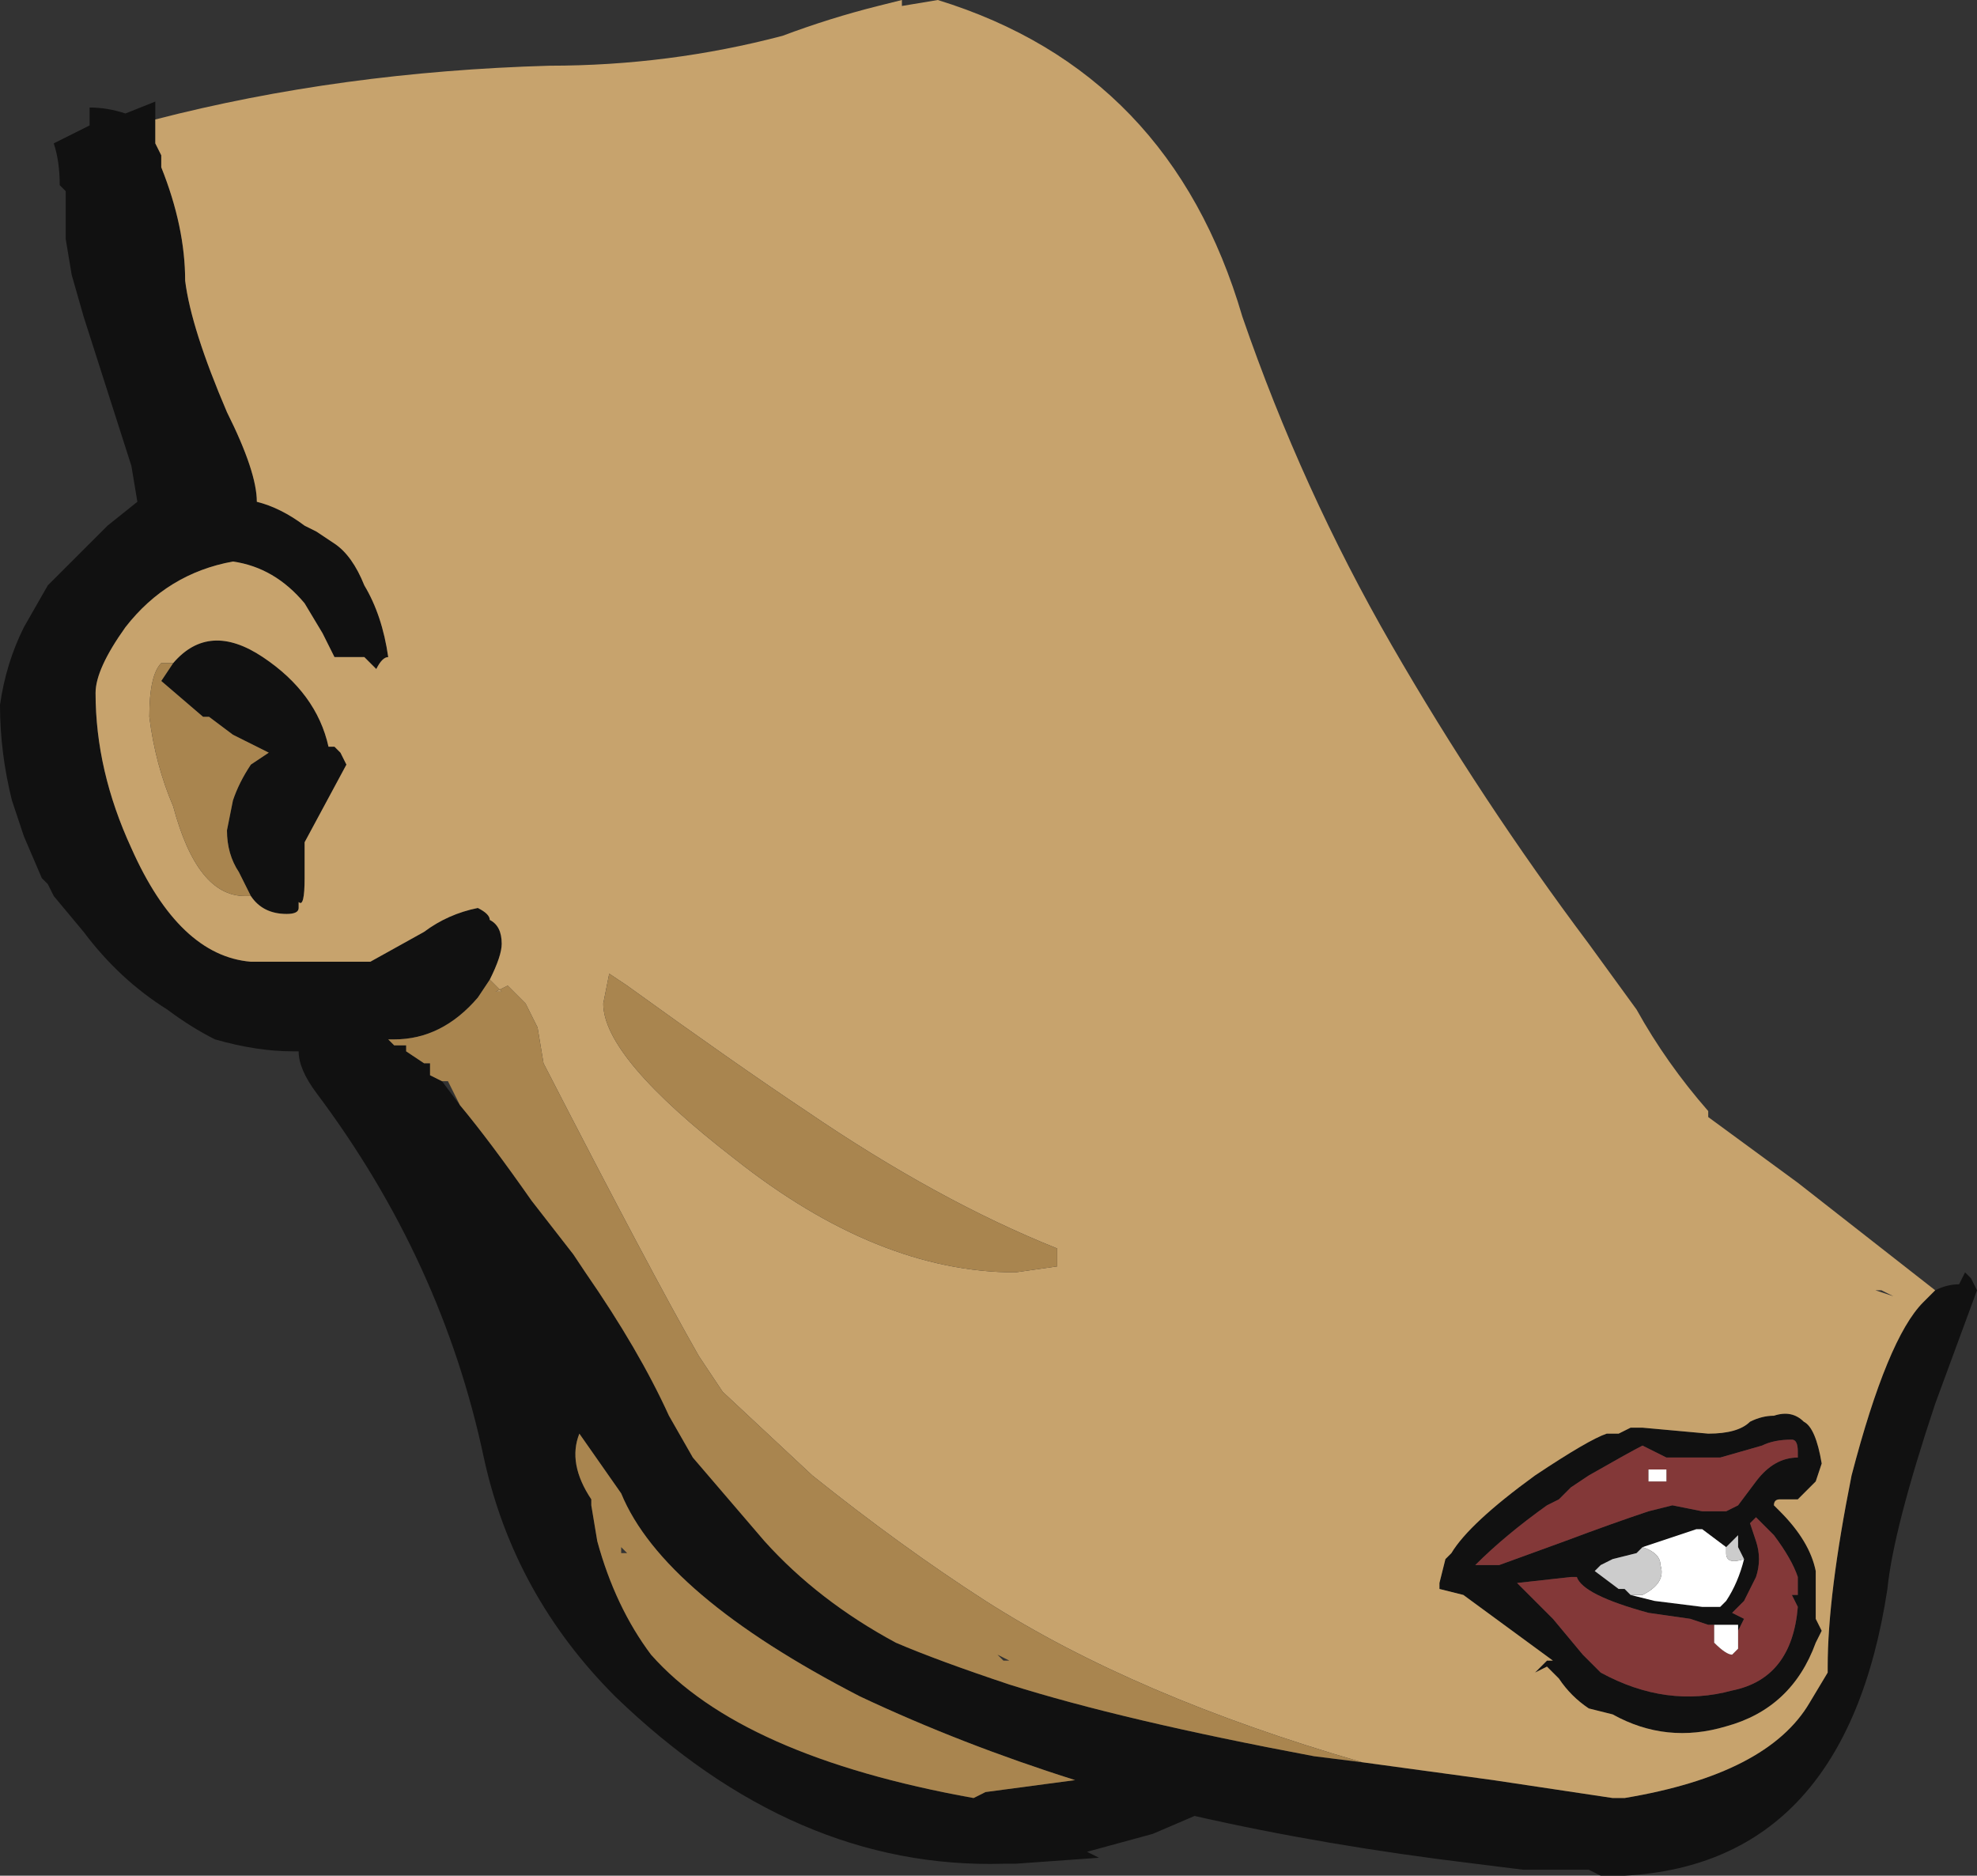 <?xml version="1.0" encoding="UTF-8" standalone="no"?>
<svg xmlns:ffdec="https://www.free-decompiler.com/flash" xmlns:xlink="http://www.w3.org/1999/xlink" ffdec:objectType="frame" height="109.9px" width="115.85px" xmlns="http://www.w3.org/2000/svg">
  <rect width="100%" height="100%" fill="#333333" stroke="none"/>
  <g transform="matrix(1.0, 0.0, 0.0, 1.0, 86.8, 49.35)">
    <use ffdec:characterId="188" height="15.7" transform="matrix(7.0, 0.0, 0.0, 7.0, -86.8, -49.35)" width="16.55" xlink:href="#shape0"/>
  </g>
  <defs>
    <g id="shape0" transform="matrix(1.0, 0.0, 0.0, 1.0, 12.4, 7.05)">
      <path d="M3.8 3.75 Q3.9 3.7 4.0 3.7 L4.05 3.6 4.1 3.65 4.15 3.75 3.8 4.7 Q3.45 5.75 3.4 6.25 3.05 8.55 1.2 8.65 L1.0 8.65 0.9 8.6 0.35 8.6 -0.05 8.55 Q-1.3 8.4 -2.4 8.15 L-2.75 8.3 -3.3 8.45 -3.2 8.5 -3.9 8.55 -4.0 8.55 Q-5.75 8.6 -7.25 7.15 -8.1 6.3 -8.35 5.15 -8.7 3.5 -9.75 2.1 -9.9 1.9 -9.9 1.75 L-9.95 1.75 Q-10.25 1.75 -10.6 1.65 -10.8 1.55 -11.0 1.4 -11.4 1.15 -11.7 0.75 L-11.95 0.45 -12.0 0.35 -12.05 0.3 -12.2 -0.05 -12.3 -0.35 Q-12.4 -0.75 -12.4 -1.15 -12.35 -1.5 -12.2 -1.8 L-12.0 -2.15 -11.5 -2.65 -11.25 -2.85 -11.3 -3.15 -11.7 -4.4 -11.8 -4.75 -11.85 -5.05 -11.85 -5.45 -11.9 -5.5 Q-11.9 -5.7 -11.95 -5.85 L-11.65 -6.0 -11.65 -6.15 Q-11.5 -6.15 -11.35 -6.1 L-11.1 -6.2 -11.1 -6.05 -11.1 -5.85 -11.05 -5.75 -11.05 -5.65 Q-10.85 -5.15 -10.85 -4.7 -10.8 -4.3 -10.5 -3.6 -10.25 -3.1 -10.25 -2.85 -10.05 -2.8 -9.85 -2.65 L-9.75 -2.6 -9.6 -2.5 Q-9.45 -2.4 -9.35 -2.15 -9.2 -1.9 -9.15 -1.55 -9.2 -1.55 -9.25 -1.45 L-9.35 -1.55 -9.6 -1.55 -9.7 -1.75 -9.85 -2.0 Q-10.1 -2.3 -10.45 -2.35 -11.0 -2.25 -11.35 -1.8 -11.6 -1.45 -11.6 -1.25 -11.6 -0.6 -11.3 0.05 -10.9 0.95 -10.3 1.0 L-9.6 1.0 -9.45 1.0 -9.3 1.0 -8.85 0.75 Q-8.65 0.6 -8.4 0.55 -8.3 0.6 -8.3 0.65 -8.2 0.7 -8.2 0.85 -8.2 0.95 -8.3 1.15 L-8.4 1.3 Q-8.7 1.65 -9.1 1.65 L-9.15 1.65 -9.1 1.7 -9.0 1.7 -9.0 1.75 -8.85 1.85 -8.8 1.85 -8.8 1.95 -8.7 2.0 -8.55 2.2 Q-8.3 2.5 -7.95 3.0 L-7.6 3.45 -7.5 3.6 Q-7.05 4.25 -6.8 4.8 L-6.6 5.15 -6.0 5.85 Q-5.55 6.35 -4.9 6.7 -4.55 6.85 -3.95 7.05 -3.0 7.35 -1.4 7.65 L-1.0 7.7 0.1 7.85 1.1 8.0 1.2 8.0 Q2.4 7.8 2.75 7.2 L2.9 6.95 2.9 6.9 Q2.9 6.3 3.1 5.3 3.4 4.15 3.7 3.85 L3.8 3.75 M-10.3 0.45 L-10.4 0.25 Q-10.5 0.1 -10.5 -0.1 L-10.45 -0.35 Q-10.4 -0.5 -10.3 -0.65 L-10.15 -0.75 -10.45 -0.9 -10.65 -1.05 -10.7 -1.05 -11.05 -1.35 -10.95 -1.5 Q-10.65 -1.85 -10.2 -1.55 -9.75 -1.25 -9.65 -0.8 L-9.6 -0.8 -9.55 -0.75 -9.5 -0.65 -9.85 0.0 -9.85 0.3 Q-9.85 0.55 -9.9 0.5 L-9.9 0.55 Q-9.9 0.6 -10.0 0.6 -10.2 0.6 -10.3 0.45 M1.55 5.15 L1.35 5.05 Q1.25 5.1 0.9 5.3 L0.75 5.4 0.65 5.5 0.55 5.55 Q0.2 5.8 -0.05 6.05 L0.15 6.05 0.7 5.85 Q1.1 5.7 1.4 5.6 L1.6 5.55 1.85 5.6 2.05 5.6 2.15 5.55 2.3 5.35 Q2.45 5.15 2.65 5.15 L2.65 5.1 Q2.65 5.0 2.6 5.0 2.45 5.0 2.35 5.05 L2.0 5.15 1.55 5.15 M2.0 4.95 L2.0 4.95 M2.7 4.85 Q2.8 4.9 2.85 5.2 L2.8 5.35 2.65 5.5 2.5 5.5 Q2.45 5.5 2.45 5.55 L2.5 5.6 Q2.75 5.85 2.8 6.1 L2.8 6.5 2.85 6.6 2.8 6.7 Q2.6 7.25 2.05 7.4 1.55 7.55 1.1 7.3 L0.9 7.25 Q0.75 7.15 0.65 7.0 L0.55 6.9 0.45 6.95 0.55 6.85 0.6 6.85 -0.15 6.3 -0.35 6.25 -0.35 6.2 -0.3 6.0 -0.25 5.95 Q-0.1 5.7 0.45 5.3 0.9 5.0 1.05 4.95 L1.15 4.95 1.25 4.9 1.35 4.9 1.9 4.95 Q2.15 4.95 2.25 4.85 2.35 4.8 2.45 4.8 2.6 4.75 2.7 4.85 M1.9 6.55 L1.75 6.5 1.4 6.45 Q0.85 6.3 0.8 6.15 L0.75 6.15 0.3 6.2 0.6 6.5 0.85 6.8 1.0 6.95 Q1.55 7.25 2.1 7.1 2.6 7.0 2.65 6.4 L2.6 6.3 2.65 6.3 2.65 6.15 Q2.6 6.0 2.45 5.8 L2.3 5.65 2.25 5.7 2.3 5.85 Q2.35 6.0 2.3 6.15 L2.2 6.35 2.1 6.45 2.2 6.5 2.15 6.6 2.15 6.55 1.9 6.55 M1.35 5.9 L1.3 5.95 1.1 6.0 1.0 6.05 0.95 6.1 1.15 6.25 1.2 6.25 1.25 6.3 1.45 6.35 1.85 6.4 2.0 6.4 2.05 6.35 Q2.15 6.2 2.2 6.0 L2.15 5.9 2.15 5.8 2.05 5.9 1.85 5.75 1.8 5.75 1.35 5.9 M3.8 4.05 L3.8 4.05 M-7.45 5.5 L-7.45 5.55 -7.4 5.85 Q-7.25 6.4 -6.95 6.8 -6.2 7.65 -4.25 8.0 L-4.15 7.95 -3.4 7.85 Q-4.35 7.55 -5.2 7.15 -6.85 6.3 -7.2 5.45 L-7.55 4.95 Q-7.65 5.2 -7.45 5.5" fill="#111111" fill-rule="evenodd" stroke="none"/>
      <path d="M1.55 5.3 L1.55 5.25 1.4 5.25 1.4 5.35 1.55 5.35 1.55 5.3 M1.55 5.15 L2.0 5.15 2.35 5.05 Q2.45 5.0 2.6 5.0 2.65 5.0 2.65 5.1 L2.65 5.15 Q2.45 5.15 2.3 5.35 L2.15 5.55 2.05 5.6 1.85 5.6 1.6 5.55 1.4 5.6 Q1.1 5.7 0.7 5.85 L0.15 6.05 -0.05 6.05 Q0.2 5.8 0.55 5.55 L0.65 5.5 0.75 5.4 0.9 5.3 Q1.25 5.1 1.35 5.05 L1.55 5.15 M2.15 6.55 L2.15 6.6 2.2 6.5 2.1 6.45 2.2 6.35 2.3 6.15 Q2.35 6.0 2.3 5.85 L2.25 5.7 2.3 5.65 2.45 5.8 Q2.6 6.0 2.65 6.15 L2.65 6.3 2.6 6.3 2.65 6.4 Q2.6 7.0 2.1 7.1 1.55 7.25 1.0 6.95 L0.85 6.8 0.6 6.5 0.3 6.2 0.75 6.15 0.8 6.15 Q0.85 6.3 1.4 6.45 L1.75 6.5 1.9 6.55 1.95 6.55 1.95 6.7 Q2.05 6.8 2.1 6.8 L2.15 6.75 2.15 6.55" fill="#833838" fill-rule="evenodd" stroke="none"/>
      <path d="M1.55 5.3 L1.55 5.35 1.4 5.35 1.4 5.25 1.55 5.25 1.55 5.3 M2.15 6.55 L2.15 6.75 2.1 6.8 Q2.05 6.8 1.95 6.7 L1.95 6.55 1.9 6.55 2.15 6.55 M1.25 6.3 L1.35 6.3 Q1.55 6.2 1.5 6.05 1.5 5.95 1.35 5.9 L1.8 5.75 1.85 5.75 2.05 5.9 2.05 5.95 Q2.05 6.05 2.2 6.0 2.15 6.2 2.05 6.35 L2.0 6.4 1.85 6.4 1.45 6.35 1.25 6.3" fill="#ffffff" fill-rule="evenodd" stroke="none"/>
      <path d="M1.25 6.3 L1.2 6.25 1.15 6.25 0.95 6.1 1.0 6.05 1.1 6.0 1.3 5.95 1.35 5.9 Q1.5 5.95 1.5 6.05 1.55 6.2 1.35 6.3 L1.25 6.3 M2.05 5.9 L2.15 5.8 2.15 5.9 2.2 6.0 Q2.05 6.05 2.05 5.95 L2.05 5.9" fill="#cccccc" fill-rule="evenodd" stroke="none"/>
      <path d="M-11.1 -6.05 Q-9.55 -6.45 -7.8 -6.5 -6.8 -6.5 -5.85 -6.75 -5.45 -6.9 -5.05 -7.0 L-4.85 -7.05 -4.85 -7.0 -4.55 -7.05 Q-2.6 -6.45 -2.0 -4.4 -1.5 -2.95 -0.75 -1.65 0.0 -0.35 0.9 0.85 L1.3 1.4 Q1.55 1.85 1.9 2.25 L1.9 2.3 2.65 2.85 3.8 3.75 3.7 3.85 Q3.4 4.15 3.1 5.3 2.9 6.3 2.9 6.9 L2.9 6.95 2.75 7.2 Q2.4 7.8 1.2 8.0 L1.1 8.0 0.1 7.85 -1.0 7.7 Q-2.9 7.15 -4.15 6.35 -4.85 5.9 -5.6 5.3 L-6.35 4.6 -6.55 4.3 Q-6.95 3.6 -7.85 1.85 L-7.9 1.55 Q-7.95 1.45 -8.0 1.35 L-8.15 1.2 -8.25 1.25 -8.2 1.25 -8.3 1.15 Q-8.2 0.95 -8.2 0.85 -8.2 0.7 -8.3 0.65 -8.3 0.6 -8.4 0.55 -8.65 0.6 -8.85 0.75 L-9.3 1.0 -9.45 1.0 -9.6 1.0 -10.3 1.0 Q-10.9 0.95 -11.3 0.05 -11.6 -0.6 -11.6 -1.25 -11.6 -1.45 -11.35 -1.8 -11.0 -2.25 -10.45 -2.35 -10.1 -2.3 -9.85 -2.0 L-9.7 -1.75 -9.6 -1.55 -9.35 -1.55 -9.25 -1.45 Q-9.2 -1.55 -9.15 -1.55 -9.2 -1.9 -9.35 -2.15 -9.45 -2.4 -9.6 -2.5 L-9.75 -2.6 -9.85 -2.65 Q-10.05 -2.8 -10.25 -2.85 -10.25 -3.1 -10.5 -3.6 -10.8 -4.3 -10.85 -4.7 -10.85 -5.15 -11.05 -5.65 L-11.05 -5.75 -11.1 -5.85 -11.1 -6.05 M-10.65 -1.05 L-10.7 -1.05 -10.65 -1.05 M-10.95 -1.5 L-11.05 -1.5 Q-11.15 -1.4 -11.15 -1.05 -11.1 -0.65 -10.95 -0.3 -10.75 0.45 -10.35 0.45 L-10.3 0.45 Q-10.2 0.6 -10.0 0.6 -9.9 0.6 -9.9 0.55 L-9.9 0.5 Q-9.85 0.55 -9.85 0.3 L-9.85 0.0 -9.5 -0.65 -9.55 -0.75 -9.6 -0.8 -9.65 -0.8 Q-9.75 -1.25 -10.2 -1.55 -10.65 -1.85 -10.95 -1.5 M2.0 4.95 L2.0 4.95 M2.7 4.85 Q2.6 4.75 2.45 4.8 2.35 4.8 2.25 4.85 2.15 4.95 1.9 4.95 L1.35 4.9 1.25 4.9 1.15 4.95 1.05 4.95 Q0.9 5.0 0.45 5.3 -0.1 5.7 -0.25 5.95 L-0.3 6.0 -0.35 6.2 -0.35 6.25 -0.15 6.3 0.6 6.85 0.55 6.85 0.45 6.95 0.55 6.9 0.65 7.0 Q0.75 7.15 0.9 7.25 L1.1 7.3 Q1.55 7.55 2.05 7.4 2.6 7.25 2.8 6.7 L2.85 6.6 2.8 6.5 2.8 6.1 Q2.75 5.85 2.5 5.6 L2.45 5.55 Q2.45 5.5 2.5 5.5 L2.65 5.5 2.8 5.35 2.85 5.2 Q2.8 4.9 2.7 4.85 M3.3 3.75 L3.35 3.75 3.45 3.8 3.3 3.75 M-3.55 3.55 L-3.55 3.4 Q-4.55 3.0 -5.65 2.25 -6.25 1.85 -7.15 1.2 L-7.3 1.1 -7.35 1.35 Q-7.35 1.8 -6.25 2.65 -5.05 3.6 -3.9 3.6 L-3.55 3.55" fill="#c7a36d" fill-rule="evenodd" stroke="none"/>
      <path d="M-1.0 7.7 L-1.4 7.65 Q-3.0 7.35 -3.95 7.05 -4.55 6.85 -4.9 6.7 -5.55 6.35 -6.0 5.85 L-6.6 5.15 -6.8 4.8 Q-7.05 4.25 -7.5 3.6 L-7.6 3.45 -7.95 3.0 Q-8.3 2.5 -8.55 2.2 L-8.65 2.0 -8.7 2.0 -8.8 1.95 -8.8 1.85 -8.85 1.85 -9.0 1.75 -9.0 1.7 -9.1 1.7 -9.15 1.65 -9.1 1.65 Q-8.7 1.65 -8.4 1.3 L-8.3 1.15 -8.2 1.25 -8.25 1.25 -8.15 1.2 -8.0 1.35 Q-7.95 1.45 -7.9 1.55 L-7.85 1.85 Q-6.95 3.6 -6.55 4.3 L-6.35 4.6 -5.6 5.3 Q-4.85 5.9 -4.15 6.35 -2.9 7.15 -1.0 7.7 M-10.65 -1.05 L-10.45 -0.9 -10.15 -0.75 -10.3 -0.65 Q-10.4 -0.5 -10.45 -0.35 L-10.5 -0.1 Q-10.5 0.1 -10.4 0.25 L-10.3 0.45 -10.35 0.45 Q-10.75 0.45 -10.95 -0.3 -11.1 -0.65 -11.15 -1.05 -11.15 -1.4 -11.05 -1.5 L-10.95 -1.5 -11.05 -1.35 -10.7 -1.05 -10.65 -1.05 M-3.55 3.55 L-3.9 3.6 Q-5.05 3.6 -6.25 2.65 -7.35 1.8 -7.35 1.35 L-7.3 1.1 -7.15 1.2 Q-6.25 1.85 -5.65 2.25 -4.55 3.0 -3.55 3.4 L-3.55 3.55 M-4.05 6.8 L-4.0 6.85 -3.95 6.85 -4.05 6.8 M-7.45 5.5 Q-7.65 5.2 -7.55 4.95 L-7.2 5.45 Q-6.85 6.3 -5.2 7.15 -4.35 7.55 -3.4 7.85 L-4.15 7.95 -4.25 8.0 Q-6.2 7.65 -6.95 6.8 -7.25 6.4 -7.4 5.85 L-7.45 5.55 -7.45 5.5 M-7.2 5.95 L-7.2 5.9 -7.15 5.95 -7.2 5.95" fill="#a9854f" fill-rule="evenodd" stroke="none"/>
    </g>
  </defs>
</svg>

